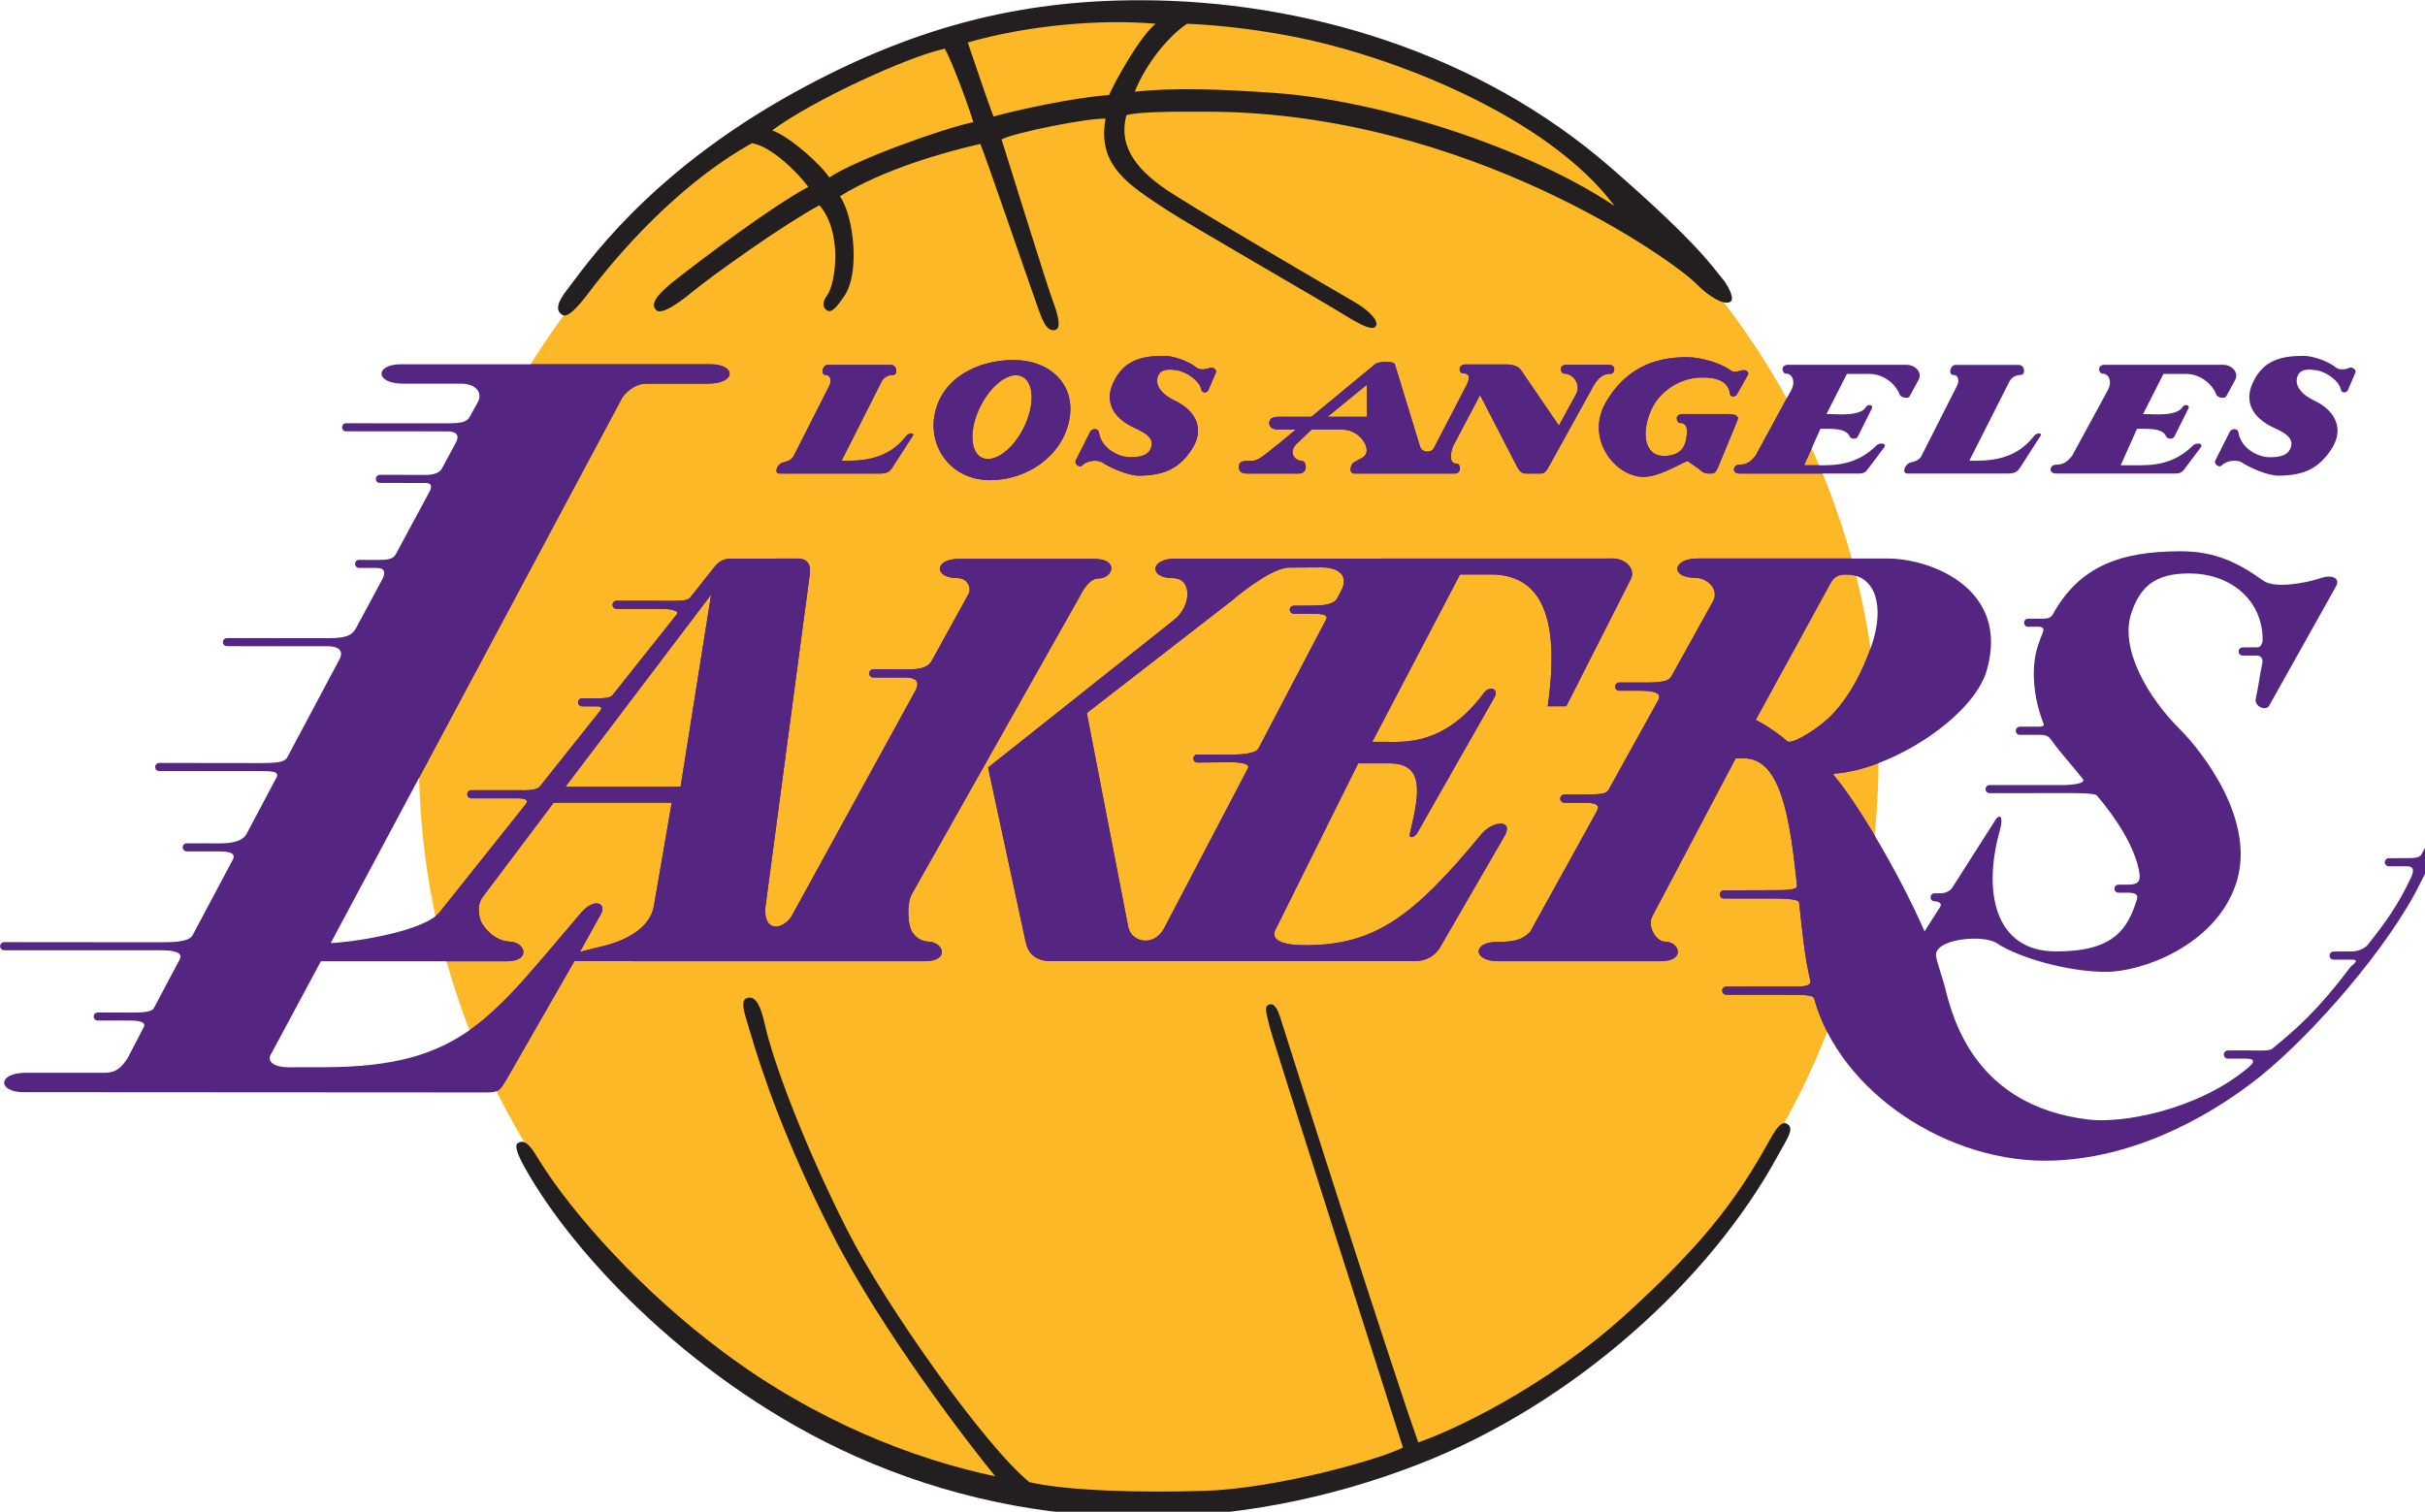 <?xml version="1.0" encoding="UTF-8" standalone="no"?>
<!-- Generator: Adobe Illustrator 13.0.0, SVG Export Plug-In . SVG Version: 6.00 Build 14948)  -->

<svg
   xmlns:dc="http://purl.org/dc/elements/1.1/"
   xmlns:cc="http://creativecommons.org/ns#"
   xmlns:rdf="http://www.w3.org/1999/02/22-rdf-syntax-ns#"
   xmlns:svg="http://www.w3.org/2000/svg"
   xmlns="http://www.w3.org/2000/svg"
   xmlns:xlink="http://www.w3.org/1999/xlink"
   xmlns:sodipodi="http://sodipodi.sourceforge.net/DTD/sodipodi-0.dtd"
   xmlns:inkscape="http://www.inkscape.org/namespaces/inkscape"
   version="1.1"
   id="Layer_1"
   x="0px"
   y="0px"
   width="40"
   height="24.94"
   viewBox="0 0 40 24.94"
   enable-background="new 0 0 300 200"
   xml:space="preserve"
   inkscape:version="0.91 r13725"
   sodipodi:docname="LosAngeles_Lakers_resized.svg"><defs
     id="defs3119" /><sodipodi:namedview
     pagecolor="#ffffff"
     bordercolor="#666666"
     borderopacity="1"
     objecttolerance="10"
     gridtolerance="10"
     guidetolerance="10"
     inkscape:pageopacity="0"
     inkscape:pageshadow="2"
     inkscape:window-width="1920"
     inkscape:window-height="1001"
     id="namedview3117"
     showgrid="false"
     inkscape:zoom="1.455"
     inkscape:cx="-157.82531"
     inkscape:cy="-2.3133825"
     inkscape:window-x="-9"
     inkscape:window-y="-9"
     inkscape:window-maximized="1"
     inkscape:current-layer="Layer_1"
     fit-margin-top="0"
     fit-margin-left="0"
     fit-margin-right="0"
     fit-margin-bottom="0" /><g
     id="g3123"
     transform="matrix(0.137,0,0,0.137,-0.554,-1.168)"><path
       id="path3055"
       d="m 142.341,189.061 c 48.536,0 87.881,-39.938 87.881,-89.208 0,-49.262 -39.345,-89.205 -87.881,-89.205 -48.525,0 -87.87,39.942 -87.87,89.205 0,49.269 39.345,89.208 87.87,89.208"
       inkscape:connector-curvature="0"
       style="fill:#fdb827" /><path
       id="path3057"
       d="m 182.4,108.981 c -8.207,9.959 -12.863,13.368 -21.201,13.368 -2.838,0 -4.316,-0.639 -3.518,-2.013 l 9.888,-19.889 3.771,0 c 4.212,0 3.629,3.549 2.483,8.351 -0.202,0.672 0.306,0.709 0.806,0.127 l 9.402,-16.523 c 0.46,-1.043 -0.728,-1.245 -1.307,-0.458 -4.709,6.393 -9.667,5.918 -11.755,5.918 l -1.706,0 10.567,-20.158 4.257,0 c 5.361,0.332 7.859,4.886 6.307,15.864 l 2.232,0 7.763,-15.306 c 0.628,-1.292 -0.694,-2.478 -2.158,-2.478 l -52.703,0.015 c -3.051,0 -3.189,2.343 -0.26,2.343 2.369,0 2.244,3.4 0.114,5.045 l -22.372,17.765 4.52,20.974 c 0.329,1.583 1.35,2.337 3.097,2.337 l 43.579,0 c 1.797,0 2.539,-0.731 3.118,-1.479 l 7.89,-13.629 c 1.093,-1.962 -1.44,-1.835 -2.814,-0.174 m -30.356,-9.577 -3.837,-0.022 c -0.265,0 -0.484,0.211 -0.484,0.481 0,0.267 0.219,0.485 0.484,0.485 l 3.889,-0.037 c 1.318,0 2.524,0.168 2.188,0.752 l -10.078,19.243 c -1.249,2.293 -3.9,1.707 -4.32,-0.127 L 134.895,94.39 152.446,80.782 c 1.74,-1.497 5.098,-3.938 6.812,-3.911 l 3.823,-0.022 c 2.326,-0.015 3.159,1.075 2.606,2.485 l -0.676,1.301 c -0.438,0.73 -1.812,0.818 -2.983,0.818 l -2.207,0.011 c -0.272,0 -0.489,0.214 -0.489,0.489 0,0.272 0.217,0.485 0.489,0.485 l 2.177,0 c 0.941,0 2.121,0.024 1.688,0.73 l -8.14,15.52 c -0.377,0.606 -2.068,0.716 -3.502,0.716"
       inkscape:connector-curvature="0"
       style="fill:#552582" /><path
       id="path3059"
       d="m 115.867,121.92 c -1.186,-0.041 -1.947,-0.848 -2.207,-1.632 -0.375,-1.12 -0.34,-3.11 0.11,-3.991 l 20.335,-36.056 c 0.329,-0.667 1.154,-2.057 2.164,-2.057 1.796,0.003 2.572,-2.36 -0.471,-2.36 l -16.286,0 c -3.043,0 -3.073,2.317 -0.157,2.317 1.189,0 1.663,1.167 1.324,1.878 l -4.496,8.155 c -0.563,0.894 -1.809,0.963 -3.122,0.963 l -3.879,-0.015 c -0.269,0 -0.485,0.222 -0.485,0.489 0,0.269 0.216,0.495 0.485,0.495 l 3.846,0 c 1.04,0 1.869,0.314 1.27,1.521 l -15.008,27.34 c -1.081,1.505 -3.234,1.841 -3.112,-1.042 l 5.337,-40.04 c 0.211,-1.251 -0.118,-2.099 -1.456,-2.099 l -8.045,0.015 c -0.963,0 -1.555,0.467 -2.018,1.09 l -2.875,3.616 c -0.379,0.375 -1.186,0.372 -2.08,0.372 l -6.76,-0.011 c -0.269,0 -0.485,0.217 -0.485,0.485 0,0.274 0.216,0.493 0.485,0.493 l 5.517,0 c 0.979,0 2.123,0.226 1.708,0.687 l -7.742,9.74 c -0.233,0.267 -0.982,0.34 -1.445,0.34 L 74.133,92.61 c -0.273,0 -0.491,0.218 -0.491,0.485 0,0.267 0.218,0.485 0.491,0.485 l 1.824,0.007 c 0.566,0 0.57,0.276 0.344,0.532 l -7.281,9.144 c -0.374,0.352 -1.1,0.426 -1.807,0.426 l -6.428,-0.007 c -0.263,0 -0.481,0.216 -0.481,0.489 0,0.265 0.218,0.485 0.481,0.485 l 5.515,0 c 0.838,0 1.484,0.149 1.043,0.713 l -10.345,12.976 c -1.944,2.476 -11.307,3.737 -13.131,3.737 L 78.85,56.626 c 0.333,-0.752 1.635,-1.901 2.974,-1.901 l 7.429,0 c 3.506,0 3.403,-2.332 0.36,-2.332 l -37.345,0 c -3.04,0 -3.163,2.332 0.336,2.332 l 6.917,0 c 1.962,0 2.593,1.186 2.091,2.157 l -0.993,1.801 c -0.325,0.584 -0.792,0.818 -2.688,0.818 l -12.22,-0.007 c -0.269,0 -0.485,0.214 -0.485,0.485 0,0.269 0.217,0.487 0.485,0.487 L 57.9,60.47 c 0.661,0 1.652,0.172 1.029,1.361 l -1.714,3.172 c -0.289,0.482 -1.036,0.711 -1.897,0.711 l -5.536,-0.011 c -0.274,0 -0.489,0.222 -0.489,0.485 0,0.276 0.214,0.491 0.489,0.491 l 5.51,0.007 c 0.788,0 0.81,0.515 0.353,1.245 l -3.936,7.315 c -0.336,0.624 -0.975,0.708 -2.225,0.708 l -2.205,-0.011 c -0.272,0 -0.491,0.217 -0.491,0.489 0,0.267 0.219,0.485 0.491,0.485 l 2.175,0.004 c 0.829,0 1.048,0.463 0.676,1.254 l -3.23,6.006 c -0.482,0.853 -1.167,1.193 -3.316,1.193 L 31.365,85.363 c -0.273,0 -0.489,0.222 -0.489,0.489 0,0.269 0.216,0.489 0.489,0.489 l 12.186,0.003 c 1.376,0.021 1.884,0.624 1.346,1.611 l -6.311,11.852 c -0.373,0.525 -1.402,0.605 -3.157,0.605 l -12.218,-0.015 c -0.271,0 -0.485,0.222 -0.485,0.493 0,0.267 0.215,0.481 0.485,0.481 l 12.189,0.004 c 1.458,0 2.349,0.062 1.904,0.83 l -3.627,6.837 c -0.67,1.042 -2.543,1.042 -3.273,1.042 l -3.877,-0.011 c -0.267,0 -0.485,0.216 -0.485,0.489 0,0.269 0.218,0.485 0.485,0.485 l 3.842,0.003 c 1.361,0 2.076,0.235 1.721,0.964 l -4.856,9.126 c -0.437,0.813 -2.335,0.852 -3.797,0.852 L 4.548,121.976 c -0.263,0 -0.489,0.221 -0.489,0.493 0,0.262 0.226,0.485 0.489,0.485 l 18.862,0.004 c 1.251,0 2.829,0.153 2.241,1.153 l -3.09,5.825 c -0.293,0.481 -1.35,0.522 -2.875,0.522 l -3.872,-0.007 c -0.272,0 -0.491,0.217 -0.491,0.485 0,0.272 0.219,0.485 0.491,0.485 l 3.846,0 c 0.933,0 2.08,0.108 1.678,0.821 l -1.938,3.719 c -0.624,0.927 -1.247,1.748 -2.746,1.748 l -9.478,0 c -3.506,0 -3.383,2.334 -0.34,2.334 l 55.661,0.033 c 1.628,0 1.679,-0.217 2.446,-1.419 l 8.256,-14.391 42.19,0.004 c 3.047,0.006 2.263,-2.291 0.478,-2.35 m -33.095,-4.286 c -0.413,2.374 -2.802,3.942 -5.808,4.742 l -3.097,0.769 2.546,-4.585 c 0.67,-1.247 -0.799,-1.982 -2.401,-0.127 -10.771,12.554 -14.211,18.558 -30.826,18.603 l -4.466,0.008 c -1.35,0 -2.833,-0.527 -1.916,-1.818 l 5.877,-10.952 22.329,0.004 c 3.047,0 2.265,-2.297 0.475,-2.356 -1.182,-0.041 -2.474,-0.717 -3.387,-2.162 -0.258,-0.399 -0.813,-1.99 0.056,-3.215 l 8.551,-11.366 14.215,0 -2.148,12.455 z m 3.216,-14.369 -13.864,0 17.54,-23.135 -3.676,23.135 z"
       inkscape:connector-curvature="0"
       style="fill:#552582" /><path
       id="path3061"
       d="m 296.978,110.419 c -0.228,-1.143 -0.639,-0.447 -1.393,0.993 -0.231,0.434 -0.963,0.448 -1.695,0.448 l -2.226,0.008 c -0.272,0 -0.492,0.217 -0.492,0.493 0,0.261 0.22,0.478 0.492,0.478 l 2.196,0 c 0.828,0 0.847,0.557 0.455,1.393 -1.538,3.271 -3.118,5.463 -5.22,8.092 -0.329,0.411 -1.173,0.77 -1.841,0.77 l -2.244,0.015 c -0.27,0 -0.485,0.217 -0.485,0.489 0,0.265 0.216,0.485 0.485,0.485 l 2.195,0 c 1.105,0 -0.015,0.676 -0.202,0.926 -3.891,5.194 -6.575,7.513 -9.432,9.839 -0.336,0.27 -1.949,0.172 -3.08,0.165 l -2.211,0.007 c -0.265,0 -0.485,0.221 -0.485,0.497 0,0.265 0.221,0.489 0.485,0.489 l 2.185,0 c 1.665,0 0.41,0.956 0.164,1.161 -6.071,5.056 -15.101,6.68 -19.237,6.165 -13.416,-1.681 -16.184,-11.867 -17.177,-15.938 -0.201,-0.851 -0.848,-2.599 -1.061,-3.674 -0.414,-2.128 5.639,-2.733 7.312,-1.613 2.531,1.695 8.446,3.436 13.099,3.45 4.302,0.016 13.11,-3.11 15.657,-10.5 2.609,-7.561 -3.939,-15.955 -6.845,-18.849 -3.689,-3.697 -7.185,-9.578 -5.709,-13.895 1.108,-3.258 2.961,-4.734 6.934,-4.734 5.134,0 8.864,3.301 8.864,7.983 0,0.422 -0.25,0.915 -0.59,0.915 l -1.814,0.007 c -0.269,0 -0.489,0.226 -0.489,0.493 0,0.269 0.221,0.489 0.489,0.489 l 1.702,-0.004 c 0.482,0 0.784,0.364 0.657,0.952 -0.328,1.564 -0.44,2.666 -0.78,4.238 -0.205,0.909 1.132,1.54 1.595,0.877 l 8.069,-14.406 c 0.586,-1.087 -0.714,-1.378 -1.669,-1.04 -2.211,0.76 -5.803,1.296 -7.076,0.377 -3.018,-2.164 -5.77,-3.551 -9.974,-3.551 -7.177,0 -12.199,1.762 -15.421,7.666 -0.251,0.463 -0.956,0.456 -1.558,0.456 l -1.378,0 c -0.269,0 -0.485,0.209 -0.485,0.485 0,0.267 0.217,0.485 0.485,0.485 l 1.173,-0.011 c 0.5,0 0.836,0.142 0.586,0.726 -0.22,0.532 -0.422,1.087 -0.608,1.667 -0.814,2.558 -0.549,6.144 0.731,9.337 0.082,0.214 -0.193,0.313 -0.687,0.313 l -2.192,0 c -0.272,0 -0.489,0.222 -0.489,0.493 0,0.269 0.217,0.485 0.489,0.485 l 2.192,0 c 0.993,0.004 1.232,0.108 1.643,0.686 1.136,1.594 2.293,2.776 3.749,4.632 0.463,0.578 -1.497,0.742 -2.539,0.735 l -8.692,-0.004 c -0.276,0 -0.485,0.224 -0.485,0.489 0,0.269 0.209,0.489 0.485,0.489 l 8.801,-0.012 c 1.415,0 3.842,-0.019 4.115,0.291 2.124,2.461 4.7,6.244 5.142,9.429 0.123,0.922 -0.221,1.307 -1.353,1.307 l -1.18,0 c -0.269,0 -0.485,0.213 -0.485,0.485 0,0.27 0.217,0.485 0.485,0.485 l 1.042,0 c 0.899,0 1.386,0.149 1.176,0.822 -1.143,3.644 -2.853,6.284 -9.82,6.247 -7.304,-0.042 -8.789,-7.203 -6.653,-14.675 0.418,-1.482 -0.019,-2.125 -0.688,-0.952 l -5.086,7.986 c -0.123,0.19 -0.612,0.646 -1.389,0.646 l -0.717,-0.004 c -0.276,0 -0.485,0.221 -0.485,0.489 0,0.268 0.22,0.485 0.485,0.485 0.643,0 0.896,0.344 0.643,0.702 l -1.856,2.905 c -3.08,-7.027 -8.226,-15.683 -10.97,-18.833 l 0.048,-0.152 c 6.777,-0.413 16.766,-6.757 18.409,-12.431 2.838,-9.841 -6.722,-13.478 -11.935,-13.478 l -22.9,0.004 c -3.043,0 -3.267,2.31 -0.347,2.31 1.579,0 2.957,1.379 2.263,2.776 l -5.071,9.141 c -0.418,0.75 -1.997,0.704 -4.04,0.704 l -2.222,0 c -0.265,0 -0.485,0.218 -0.485,0.495 0,0.267 0.221,0.486 0.485,0.486 l 2.185,0 c 1.46,0 3.069,0.084 2.524,1.131 l -5.997,10.825 c -0.287,0.504 -1.067,0.545 -3.106,0.545 l -2.211,0.004 c -0.272,0 -0.492,0.231 -0.492,0.5 0,0.258 0.22,0.485 0.492,0.485 l 2.158,0 c 1.613,0 2.211,0.213 1.748,1.042 l -8.01,14.492 c -0.956,1.037 -2.095,1.235 -4.051,1.235 -2.921,0 -2.891,2.315 0.156,2.315 l 19.611,0 c 3.047,0 2.273,-2.356 0.47,-2.356 -1.049,0 -2.169,-1.941 -1.463,-3.103 l 10.011,-18.965 1.019,0 c 4.451,0 5.53,7.307 6.363,15.28 0.063,0.575 -1.023,0.598 -3.245,0.598 l -5.563,0.019 c -0.272,0 -0.489,0.216 -0.489,0.485 0,0.265 0.217,0.489 0.489,0.489 l 5.5,0 c 1.468,0 3.51,0.015 3.563,0.478 0.381,3.503 0.668,6.583 1.344,9.391 0.206,0.874 -1.355,0.736 -3.024,0.736 l -7.091,0.007 c -0.272,0 -0.489,0.225 -0.489,0.485 0,0.276 0.217,0.493 0.489,0.493 l 7.084,0.008 c 2.225,0 3.375,0 3.502,0.455 3.047,11.188 16.131,19.996 28.849,19.51 10.918,-0.414 20.142,-6.354 24.854,-10.138 6.288,-5.04 15.507,-15.593 19.268,-23.263 0.678,-1.405 1.79,-3.209 1.533,-4.46 M 223.602,95.528 c -1.531,1.249 -3.939,2.7 -4.406,2.24 -0.653,-0.646 -2.681,-2.046 -3.768,-2.546 l 9.092,-16.614 c 0.374,-0.584 0.807,-0.902 1.808,-0.902 3.536,0 4.693,3.835 3.032,8.614 -1.166,3.349 -3.055,6.979 -5.758,9.208"
       inkscape:connector-curvature="0"
       style="fill:#552582" /><path
       id="path3063"
       d="m 113.16,61.022 c -1.845,2.379 -4.283,2.987 -7.018,2.987 l -0.771,0 4.824,-9.552 c 0.23,-0.44 0.739,-0.784 1.371,-0.784 0.603,0 0.526,-1.205 -0.262,-1.205 l -7.608,0 c -0.646,0 -0.872,1.205 -0.269,1.205 0.648,0 0.765,0.719 0.456,1.327 l -4.32,8.512 c -0.295,0.459 -0.773,0.581 -1.299,0.723 -0.643,0.164 -1.083,1.311 -0.357,1.311 l 12.141,0 c 0.939,0 1.158,-0.344 1.406,-0.68 l 2.444,-3.783 c 0.35,-0.453 -0.387,-0.518 -0.738,-0.061"
       inkscape:connector-curvature="0"
       style="fill:#552582" /><path
       id="path3065"
       d="m 149.732,52.806 c -0.371,0.207 -1.239,0.31 -1.619,-0.008 -0.967,-0.803 -2.871,-1.422 -3.868,-1.422 -2.86,0 -4.933,0.565 -6.18,3.265 -1.059,2.306 0.028,4.234 2.55,5.399 1.094,0.508 2.543,1.17 1.988,2.481 -0.405,0.967 -1.525,1.064 -2.535,1.06 -1.354,-0.017 -3.395,-1.036 -3.708,-2.948 -0.108,-0.624 -0.834,-0.478 -1.043,-0.146 l -1.729,3.444 c -0.271,0.456 0.444,0.963 0.726,0.665 0.581,-0.625 1.85,-0.778 2.474,-0.358 0.865,0.573 3.083,1.58 4.393,1.566 2.903,-0.022 4.819,-0.764 6.41,-3.256 1.449,-2.269 0.558,-4.52 -2.091,-5.771 -1.4,-0.653 -2.597,-1.82 -1.973,-3.104 0.413,-0.833 1.652,-0.654 2.27,-0.551 1.186,0.203 2.7,1.316 2.875,2.294 0.076,0.416 0.604,0.5 0.842,0.127 l 0.909,-2.126 c 0.209,-0.411 -0.461,-0.732 -0.691,-0.611"
       inkscape:connector-curvature="0"
       style="fill:#552582" /><path
       id="path3067"
       d="m 233.975,56.228 1.061,-1.945 c 0.463,-0.857 -0.292,-1.832 -1.505,-1.832 l -14.175,0 c -1.019,0 -0.728,1.063 -0.31,1.063 0.911,0 1.18,1.113 0.627,2.054 l -4.26,7.837 c -0.635,0.754 -1.042,1.076 -1.953,1.076 -0.731,0 -0.993,1.066 0.03,1.066 l 14.368,0 c 0.582,0 0.844,-0.206 1.049,-0.5 l 1.953,-2.593 c 0.474,-0.622 -0.553,-0.622 -0.866,-0.313 -2.476,2.479 -5.131,2.414 -7.058,2.414 l -1.673,0 1.961,-4.397 0.426,0 c 1.258,0 2.714,-0.017 3.103,0.948 0.101,0.228 0.717,0.413 0.971,0 l 1.677,-3.358 c 0.272,-0.497 -0.481,-0.584 -0.69,-0.226 -0.657,1.182 -3.574,0.865 -4.332,0.865 l -0.426,0 2.453,-4.832 2.729,0 c 1.695,0 3.155,1.197 3.638,2.507 0.115,0.312 1.022,0.564 1.202,0.166"
       inkscape:connector-curvature="0"
       style="fill:#552582" /><path
       id="path3069"
       d="m 197.706,52.451 -5.044,0 c -1.023,0 -0.718,1.063 -0.307,1.063 1.083,0 2.062,1.266 1.472,2.437 l -2.092,3.823 -4.607,-6.745 c -0.307,-0.413 -1.03,-0.616 -1.658,-0.616 l -4.962,0 c -1.02,0 -0.784,1.061 -0.37,1.061 1.053,0 0.784,0.788 0.523,1.35 l -3.958,7.615 c -0.254,0.609 -1.326,0.693 -1.666,-0.08 l -3.055,-9.975 c -0.127,-0.394 -1.919,-0.372 -2.374,0 l -7.67,6.327 -3.98,0 c -0.784,0 -1.098,0.331 -1.098,0.747 0,0.42 0.299,0.803 1.128,0.803 l 2.076,-0.007 -2.076,1.716 c -1.15,0.853 -2.33,2.042 -3.126,2.042 l -0.474,0 c -0.755,0 -1.181,0.123 -1.181,0.726 0,0.605 0.321,0.811 1.031,0.811 l 6.187,0 c 1.169,0 0.938,-1.521 0.355,-1.521 -0.643,0 -1.703,-0.814 -0.717,-1.96 l 1.889,-1.806 3.723,0 c 2.207,0 3.753,2.558 2.435,3.354 l -1.016,0.562 c -0.481,0.249 -0.69,1.373 0,1.373 l 12.087,0 c 0.904,0 0.718,-1.182 0.299,-1.182 -1.232,0 -0.649,-1.785 -0.41,-2.259 l 3.174,-6.019 4.466,8.649 c 0.287,0.543 0.553,0.811 1.075,0.811 l 1.71,0 c 0.538,0 0.725,-0.314 0.971,-0.73 l 5.078,-9.18 c 0.822,-1.641 1.449,-2.111 2.479,-2.111 0.418,-0.005 0.71,-1.079 -0.317,-1.079 m -33.818,6.258 4.728,-3.857 0.022,3.857 -4.75,0 z"
       inkscape:connector-curvature="0"
       style="fill:#552582" /><path
       id="path3071"
       d="m 126.083,51.878 c -4.253,0 -8.631,2.095 -9.51,6.557 -0.76,3.885 1.928,7.91 6.68,7.91 4.517,0 8.691,-2.959 9.529,-7.242 0.84,-4.305 -2.364,-7.225 -6.699,-7.225 m 1.208,8.181 c -1.354,2.685 -3.609,4.291 -5.05,3.568 -1.434,-0.723 -1.503,-3.487 -0.153,-6.178 1.342,-2.688 3.601,-4.291 5.042,-3.568 1.434,0.723 1.503,3.488 0.161,6.178"
       inkscape:connector-curvature="0"
       style="fill:#552582" /><path
       id="path3073"
       d="m 212.082,58.388 -5.459,0 c -1.02,0 -0.721,1.068 -0.31,1.068 0.433,0 0.836,0.226 0.836,0.917 0,2.207 -0.934,3.056 -2.838,3.056 -2.076,0 -2.83,-2.524 -1.426,-5.618 0.892,-1.978 3.26,-3.828 6.063,-3.828 1.726,0 3.174,0.372 3.387,1.985 0.053,0.397 0.653,0.397 0.852,0.022 l 1.303,-2.325 c 0.146,-0.248 -0.082,-0.543 -0.478,-0.569 -0.332,-0.022 -1.083,0.409 -1.568,0.047 -1.098,-0.813 -3.473,-1.604 -5.272,-1.604 -2.938,0 -7.035,0.663 -9.798,5.469 -2.498,4.344 1.143,8.935 4.525,8.939 1.875,0.007 4.056,-1.383 5.303,-1.912 l 1.396,0.952 c 0.201,0.244 0.642,0.558 1.057,0.558 l 0.519,0 c 0.485,0 0.672,-0.653 0.859,-1.07 l 2.14,-5.192 c 0.276,-0.519 0.123,-0.895 -1.091,-0.895"
       inkscape:connector-curvature="0"
       style="fill:#552582" /><path
       id="path3075"
       d="m 286.93,52.806 c -0.366,0.207 -1.239,0.31 -1.613,-0.008 -0.967,-0.803 -2.871,-1.422 -3.868,-1.422 -2.86,0 -4.937,0.565 -6.18,3.265 -1.068,2.306 0.026,4.234 2.55,5.399 1.099,0.508 2.551,1.17 1.994,2.481 -0.41,0.967 -1.538,1.064 -2.547,1.06 -1.348,-0.017 -3.39,-1.036 -3.707,-2.948 -0.102,-0.624 -0.829,-0.478 -1.034,-0.146 l -1.733,3.444 c -0.272,0.456 0.441,0.963 0.725,0.665 0.586,-0.625 1.855,-0.778 2.483,-0.358 0.858,0.573 3.065,1.58 4.395,1.566 2.891,-0.022 4.81,-0.764 6.393,-3.256 1.456,-2.269 0.561,-4.52 -2.083,-5.771 -1.404,-0.653 -2.6,-1.82 -1.972,-3.104 0.403,-0.833 1.657,-0.654 2.277,-0.551 1.173,0.203 2.696,1.316 2.868,2.294 0.074,0.416 0.601,0.5 0.836,0.127 l 0.911,-2.126 c 0.201,-0.411 -0.464,-0.732 -0.695,-0.611"
       inkscape:connector-curvature="0"
       style="fill:#552582" /><path
       id="path3077"
       d="m 248.94,61.022 c -1.834,2.379 -4.279,2.987 -7.021,2.987 l -0.769,0 4.831,-9.552 c 0.232,-0.44 0.732,-0.784 1.367,-0.784 0.604,0 0.53,-1.205 -0.266,-1.205 l -7.605,0 c -0.646,0 -0.874,1.205 -0.27,1.205 0.65,0 0.77,0.719 0.456,1.327 l -4.32,8.512 c -0.295,0.459 -0.766,0.581 -1.3,0.723 -0.642,0.164 -1.079,1.311 -0.351,1.311 l 12.14,0 c 0.937,0 1.164,-0.344 1.411,-0.68 l 2.435,-3.783 c 0.36,-0.453 -0.383,-0.518 -0.738,-0.061"
       inkscape:connector-curvature="0"
       style="fill:#552582" /><path
       id="path3079"
       d="m 267.252,53.553 c 1.691,0 3.158,1.197 3.637,2.507 0.108,0.314 1.016,0.566 1.206,0.168 l 1.057,-1.945 c 0.455,-0.857 -0.299,-1.832 -1.509,-1.832 l -14.174,0 c -1.023,0 -0.725,1.063 -0.307,1.063 0.915,0 1.188,1.113 0.631,2.054 l -4.26,7.837 c -0.635,0.754 -1.05,1.076 -1.957,1.076 -0.731,0 -0.989,1.066 0.037,1.066 l 14.361,0 c 0.582,0 0.844,-0.206 1.049,-0.5 l 1.953,-2.593 c 0.479,-0.622 -0.553,-0.622 -0.866,-0.313 -2.479,2.479 -5.138,2.414 -7.058,2.414 l -1.676,0 1.968,-4.397 0.418,0 c 1.262,0 2.719,-0.017 3.1,0.948 0.104,0.228 0.724,0.413 0.978,0 l 1.673,-3.358 c 0.276,-0.497 -0.481,-0.584 -0.683,-0.226 -0.669,1.182 -3.574,0.865 -4.343,0.865 l -0.415,0 2.453,-4.832 2.727,0 z"
       inkscape:connector-curvature="0"
       style="fill:#552582" /><g
       id="g3081"><defs
         id="defs3083"><path
           d="m 142.341,189.061 c 48.536,0 87.881,-39.938 87.881,-89.208 0,-49.262 -39.345,-89.205 -87.881,-89.205 -48.525,0 -87.87,39.942 -87.87,89.205 0,49.269 39.345,89.208 87.87,89.208"
           id="SVGID_1_"
           inkscape:connector-curvature="0" /></defs><clipPath
         id="SVGID_2_"><use
           id="use3087"
           overflow="visible"
           xlink:href="#SVGID_1_"
           style="overflow:visible"
           x="0"
           y="0"
           width="300"
           height="200" /></clipPath><path
         id="path3089"
         d="m 182.4,108.981 c -8.207,9.959 -12.863,13.368 -21.201,13.368 -2.838,0 -4.316,-0.639 -3.518,-2.013 l 9.888,-19.889 3.771,0 c 4.212,0 3.629,3.549 2.483,8.351 -0.202,0.672 0.306,0.709 0.806,0.127 l 9.402,-16.523 c 0.46,-1.043 -0.728,-1.245 -1.307,-0.458 -4.709,6.393 -9.667,5.918 -11.755,5.918 l -1.706,0 10.567,-20.158 4.257,0 c 5.361,0.332 7.859,4.886 6.307,15.864 l 2.232,0 7.763,-15.306 c 0.628,-1.292 -0.694,-2.478 -2.158,-2.478 l -52.703,0.015 c -3.051,0 -3.189,2.343 -0.26,2.343 2.369,0 2.244,3.4 0.114,5.045 l -22.372,17.765 4.52,20.974 c 0.329,1.583 1.35,2.337 3.097,2.337 l 43.579,0 c 1.797,0 2.539,-0.731 3.118,-1.479 l 7.89,-13.629 c 1.093,-1.962 -1.44,-1.835 -2.814,-0.174 m -30.356,-9.577 -3.837,-0.022 c -0.265,0 -0.484,0.211 -0.484,0.481 0,0.267 0.219,0.485 0.484,0.485 l 3.889,-0.037 c 1.318,0 2.524,0.168 2.188,0.752 l -10.078,19.243 c -1.249,2.293 -3.9,1.707 -4.32,-0.127 L 134.895,94.39 152.446,80.782 c 1.74,-1.497 5.098,-3.938 6.812,-3.911 l 3.823,-0.022 c 2.326,-0.015 3.159,1.075 2.606,2.485 l -0.676,1.301 c -0.438,0.73 -1.812,0.818 -2.983,0.818 l -2.207,0.011 c -0.272,0 -0.489,0.214 -0.489,0.489 0,0.272 0.217,0.485 0.489,0.485 l 2.177,0 c 0.941,0 2.121,0.024 1.688,0.73 l -8.14,15.52 c -0.377,0.606 -2.068,0.716 -3.502,0.716"
         clip-path="url(#SVGID_2_)"
         inkscape:connector-curvature="0"
         style="fill:#552582" /><path
         id="path3091"
         d="m 115.867,121.92 c -1.186,-0.041 -1.947,-0.848 -2.207,-1.632 -0.375,-1.12 -0.34,-3.11 0.11,-3.991 l 20.335,-36.056 c 0.329,-0.667 1.154,-2.057 2.164,-2.057 1.796,0.003 2.572,-2.36 -0.471,-2.36 l -16.286,0 c -3.043,0 -3.073,2.317 -0.157,2.317 1.189,0 1.663,1.167 1.324,1.878 l -4.496,8.155 c -0.563,0.894 -1.809,0.963 -3.122,0.963 l -3.879,-0.015 c -0.269,0 -0.485,0.222 -0.485,0.489 0,0.269 0.216,0.495 0.485,0.495 l 3.846,0 c 1.04,0 1.869,0.314 1.27,1.521 l -15.008,27.34 c -1.081,1.505 -3.234,1.841 -3.112,-1.042 l 5.337,-40.04 c 0.211,-1.251 -0.118,-2.099 -1.456,-2.099 l -8.045,0.015 c -0.963,0 -1.555,0.467 -2.018,1.09 l -2.875,3.616 c -0.379,0.375 -1.186,0.372 -2.08,0.372 l -6.76,-0.011 c -0.269,0 -0.485,0.217 -0.485,0.485 0,0.274 0.216,0.493 0.485,0.493 l 5.517,0 c 0.979,0 2.123,0.226 1.708,0.687 l -7.742,9.74 c -0.233,0.267 -0.982,0.34 -1.445,0.34 L 74.133,92.61 c -0.273,0 -0.491,0.218 -0.491,0.485 0,0.267 0.218,0.485 0.491,0.485 l 1.824,0.007 c 0.566,0 0.57,0.276 0.344,0.532 l -7.281,9.144 c -0.374,0.352 -1.1,0.426 -1.807,0.426 l -6.428,-0.007 c -0.263,0 -0.481,0.216 -0.481,0.489 0,0.265 0.218,0.485 0.481,0.485 l 5.515,0 c 0.838,0 1.484,0.149 1.043,0.713 l -10.345,12.976 c -1.944,2.476 -11.307,3.737 -13.131,3.737 L 78.85,56.626 c 0.333,-0.752 1.635,-1.901 2.974,-1.901 l 7.429,0 c 3.506,0 3.403,-2.332 0.36,-2.332 l -37.345,0 c -3.04,0 -3.163,2.332 0.336,2.332 l 6.917,0 c 1.962,0 2.593,1.186 2.091,2.157 l -0.993,1.801 c -0.325,0.584 -0.792,0.818 -2.688,0.818 l -12.22,-0.007 c -0.269,0 -0.485,0.214 -0.485,0.485 0,0.269 0.217,0.487 0.485,0.487 L 57.9,60.47 c 0.661,0 1.652,0.172 1.029,1.361 l -1.714,3.172 c -0.289,0.482 -1.036,0.711 -1.897,0.711 l -5.536,-0.011 c -0.274,0 -0.489,0.222 -0.489,0.485 0,0.276 0.214,0.491 0.489,0.491 l 5.51,0.007 c 0.788,0 0.81,0.515 0.353,1.245 l -3.936,7.315 c -0.336,0.624 -0.975,0.708 -2.225,0.708 l -2.205,-0.011 c -0.272,0 -0.491,0.217 -0.491,0.489 0,0.267 0.219,0.485 0.491,0.485 l 2.175,0.004 c 0.829,0 1.048,0.463 0.676,1.254 l -3.23,6.006 c -0.482,0.853 -1.167,1.193 -3.316,1.193 L 31.365,85.363 c -0.273,0 -0.489,0.222 -0.489,0.489 0,0.269 0.216,0.489 0.489,0.489 l 12.186,0.003 c 1.376,0.021 1.884,0.624 1.346,1.611 l -6.311,11.852 c -0.373,0.525 -1.402,0.605 -3.157,0.605 l -12.218,-0.015 c -0.271,0 -0.485,0.222 -0.485,0.493 0,0.267 0.215,0.481 0.485,0.481 l 12.189,0.004 c 1.458,0 2.349,0.062 1.904,0.83 l -3.627,6.837 c -0.67,1.042 -2.543,1.042 -3.273,1.042 l -3.877,-0.011 c -0.267,0 -0.485,0.216 -0.485,0.489 0,0.269 0.218,0.485 0.485,0.485 l 3.842,0.003 c 1.361,0 2.076,0.235 1.721,0.964 l -4.856,9.126 c -0.437,0.813 -2.335,0.852 -3.797,0.852 L 4.548,121.976 c -0.263,0 -0.489,0.221 -0.489,0.493 0,0.262 0.226,0.485 0.489,0.485 l 18.862,0.004 c 1.251,0 2.829,0.153 2.241,1.153 l -3.09,5.825 c -0.293,0.481 -1.35,0.522 -2.875,0.522 l -3.872,-0.007 c -0.272,0 -0.491,0.217 -0.491,0.485 0,0.272 0.219,0.485 0.491,0.485 l 3.846,0 c 0.933,0 2.08,0.108 1.678,0.821 l -1.938,3.719 c -0.624,0.927 -1.247,1.748 -2.746,1.748 l -9.478,0 c -3.506,0 -3.383,2.334 -0.34,2.334 l 55.661,0.033 c 1.628,0 1.679,-0.217 2.446,-1.419 l 8.256,-14.391 42.19,0.004 c 3.047,0.006 2.263,-2.291 0.478,-2.35 m -33.095,-4.286 c -0.413,2.374 -2.802,3.942 -5.808,4.742 l -3.097,0.769 2.546,-4.585 c 0.67,-1.247 -0.799,-1.982 -2.401,-0.127 -10.771,12.554 -14.211,18.558 -30.826,18.603 l -4.466,0.008 c -1.35,0 -2.833,-0.527 -1.916,-1.818 l 5.877,-10.952 22.329,0.004 c 3.047,0 2.265,-2.297 0.475,-2.356 -1.182,-0.041 -2.474,-0.717 -3.387,-2.162 -0.258,-0.399 -0.813,-1.99 0.056,-3.215 l 8.551,-11.366 14.215,0 -2.148,12.455 z m 3.216,-14.369 -13.864,0 17.54,-23.135 -3.676,23.135 z"
         clip-path="url(#SVGID_2_)"
         inkscape:connector-curvature="0"
         style="fill:#552582" /><path
         id="path3093"
         d="m 296.978,110.419 c -0.228,-1.143 -0.639,-0.447 -1.393,0.993 -0.231,0.434 -0.963,0.448 -1.695,0.448 l -2.226,0.008 c -0.272,0 -0.492,0.217 -0.492,0.493 0,0.261 0.22,0.478 0.492,0.478 l 2.196,0 c 0.828,0 0.847,0.557 0.455,1.393 -1.538,3.271 -3.118,5.463 -5.22,8.092 -0.329,0.411 -1.173,0.77 -1.841,0.77 l -2.244,0.015 c -0.27,0 -0.485,0.217 -0.485,0.489 0,0.265 0.216,0.485 0.485,0.485 l 2.195,0 c 1.105,0 -0.015,0.676 -0.202,0.926 -3.891,5.194 -6.575,7.513 -9.432,9.839 -0.336,0.27 -1.949,0.172 -3.08,0.165 l -2.211,0.007 c -0.265,0 -0.485,0.221 -0.485,0.497 0,0.265 0.221,0.489 0.485,0.489 l 2.185,0 c 1.665,0 0.41,0.956 0.164,1.161 -6.071,5.056 -15.101,6.68 -19.237,6.165 -13.416,-1.681 -16.184,-11.867 -17.177,-15.938 -0.201,-0.851 -0.848,-2.599 -1.061,-3.674 -0.414,-2.128 5.639,-2.733 7.312,-1.613 2.531,1.695 8.446,3.436 13.099,3.45 4.302,0.016 13.11,-3.11 15.657,-10.5 2.609,-7.561 -3.939,-15.955 -6.845,-18.849 -3.689,-3.697 -7.185,-9.578 -5.709,-13.895 1.108,-3.258 2.961,-4.734 6.934,-4.734 5.134,0 8.864,3.301 8.864,7.983 0,0.422 -0.25,0.915 -0.59,0.915 l -1.814,0.007 c -0.269,0 -0.489,0.226 -0.489,0.493 0,0.269 0.221,0.489 0.489,0.489 l 1.702,-0.004 c 0.482,0 0.784,0.364 0.657,0.952 -0.328,1.564 -0.44,2.666 -0.78,4.238 -0.205,0.909 1.132,1.54 1.595,0.877 l 8.069,-14.406 c 0.586,-1.087 -0.714,-1.378 -1.669,-1.04 -2.211,0.76 -5.803,1.296 -7.076,0.377 -3.018,-2.164 -5.77,-3.551 -9.974,-3.551 -7.177,0 -12.199,1.762 -15.421,7.666 -0.251,0.463 -0.956,0.456 -1.558,0.456 l -1.378,0 c -0.269,0 -0.485,0.209 -0.485,0.485 0,0.267 0.217,0.485 0.485,0.485 l 1.173,-0.011 c 0.5,0 0.836,0.142 0.586,0.726 -0.22,0.532 -0.422,1.087 -0.608,1.667 -0.814,2.558 -0.549,6.144 0.731,9.337 0.082,0.214 -0.193,0.313 -0.687,0.313 l -2.192,0 c -0.272,0 -0.489,0.222 -0.489,0.493 0,0.269 0.217,0.485 0.489,0.485 l 2.192,0 c 0.993,0.004 1.232,0.108 1.643,0.686 1.136,1.594 2.293,2.776 3.749,4.632 0.463,0.578 -1.497,0.742 -2.539,0.735 l -8.692,-0.004 c -0.276,0 -0.485,0.224 -0.485,0.489 0,0.269 0.209,0.489 0.485,0.489 l 8.801,-0.012 c 1.415,0 3.842,-0.019 4.115,0.291 2.124,2.461 4.7,6.244 5.142,9.429 0.123,0.922 -0.221,1.307 -1.353,1.307 l -1.18,0 c -0.269,0 -0.485,0.213 -0.485,0.485 0,0.27 0.217,0.485 0.485,0.485 l 1.042,0 c 0.899,0 1.386,0.149 1.176,0.822 -1.143,3.644 -2.853,6.284 -9.82,6.247 -7.304,-0.042 -8.789,-7.203 -6.653,-14.675 0.418,-1.482 -0.019,-2.125 -0.688,-0.952 l -5.086,7.986 c -0.123,0.19 -0.612,0.646 -1.389,0.646 l -0.717,-0.004 c -0.276,0 -0.485,0.221 -0.485,0.489 0,0.268 0.22,0.485 0.485,0.485 0.643,0 0.896,0.344 0.643,0.702 l -1.856,2.905 c -3.08,-7.027 -8.226,-15.683 -10.97,-18.833 l 0.048,-0.152 c 6.777,-0.413 16.766,-6.757 18.409,-12.431 2.838,-9.841 -6.722,-13.478 -11.935,-13.478 l -22.9,0.004 c -3.043,0 -3.267,2.31 -0.347,2.31 1.579,0 2.957,1.379 2.263,2.776 l -5.071,9.141 c -0.418,0.75 -1.997,0.704 -4.04,0.704 l -2.222,0 c -0.265,0 -0.485,0.218 -0.485,0.495 0,0.267 0.221,0.486 0.485,0.486 l 2.185,0 c 1.46,0 3.069,0.084 2.524,1.131 l -5.997,10.825 c -0.287,0.504 -1.067,0.545 -3.106,0.545 l -2.211,0.004 c -0.272,0 -0.492,0.231 -0.492,0.5 0,0.258 0.22,0.485 0.492,0.485 l 2.158,0 c 1.613,0 2.211,0.213 1.748,1.042 l -8.01,14.492 c -0.956,1.037 -2.095,1.235 -4.051,1.235 -2.921,0 -2.891,2.315 0.156,2.315 l 19.611,0 c 3.047,0 2.273,-2.356 0.47,-2.356 -1.049,0 -2.169,-1.941 -1.463,-3.103 l 10.011,-18.965 1.019,0 c 4.451,0 5.53,7.307 6.363,15.28 0.063,0.575 -1.023,0.598 -3.245,0.598 l -5.563,0.019 c -0.272,0 -0.489,0.216 -0.489,0.485 0,0.265 0.217,0.489 0.489,0.489 l 5.5,0 c 1.468,0 3.51,0.015 3.563,0.478 0.381,3.503 0.668,6.583 1.344,9.391 0.206,0.874 -1.355,0.736 -3.024,0.736 l -7.091,0.007 c -0.272,0 -0.489,0.225 -0.489,0.485 0,0.276 0.217,0.493 0.489,0.493 l 7.084,0.008 c 2.225,0 3.375,0 3.502,0.455 3.047,11.188 16.131,19.996 28.849,19.51 10.918,-0.414 20.142,-6.354 24.854,-10.138 6.288,-5.04 15.507,-15.593 19.268,-23.263 0.678,-1.405 1.79,-3.209 1.533,-4.46 M 223.602,95.528 c -1.531,1.249 -3.939,2.7 -4.406,2.24 -0.653,-0.646 -2.681,-2.046 -3.768,-2.546 l 9.092,-16.614 c 0.374,-0.584 0.807,-0.902 1.808,-0.902 3.536,0 4.693,3.835 3.032,8.614 -1.166,3.349 -3.055,6.979 -5.758,9.208"
         clip-path="url(#SVGID_2_)"
         inkscape:connector-curvature="0"
         style="fill:#552582" /><path
         id="path3095"
         d="m 113.16,61.022 c -1.845,2.379 -4.283,2.987 -7.018,2.987 l -0.771,0 4.824,-9.552 c 0.23,-0.44 0.739,-0.784 1.371,-0.784 0.603,0 0.526,-1.205 -0.262,-1.205 l -7.608,0 c -0.646,0 -0.872,1.205 -0.269,1.205 0.648,0 0.765,0.719 0.456,1.327 l -4.32,8.512 c -0.295,0.459 -0.773,0.581 -1.299,0.723 -0.643,0.164 -1.083,1.311 -0.357,1.311 l 12.141,0 c 0.939,0 1.158,-0.344 1.406,-0.68 l 2.444,-3.783 c 0.35,-0.453 -0.387,-0.518 -0.738,-0.061"
         clip-path="url(#SVGID_2_)"
         inkscape:connector-curvature="0"
         style="fill:#552582" /><path
         id="path3097"
         d="m 149.732,52.806 c -0.371,0.207 -1.239,0.31 -1.619,-0.008 -0.967,-0.803 -2.871,-1.422 -3.868,-1.422 -2.86,0 -4.933,0.565 -6.18,3.265 -1.059,2.306 0.028,4.234 2.55,5.399 1.094,0.508 2.543,1.17 1.988,2.481 -0.405,0.967 -1.525,1.064 -2.535,1.06 -1.354,-0.017 -3.395,-1.036 -3.708,-2.948 -0.108,-0.624 -0.834,-0.478 -1.043,-0.146 l -1.729,3.444 c -0.271,0.456 0.444,0.963 0.726,0.665 0.581,-0.625 1.85,-0.778 2.474,-0.358 0.865,0.573 3.083,1.58 4.393,1.566 2.903,-0.022 4.819,-0.764 6.41,-3.256 1.449,-2.269 0.558,-4.52 -2.091,-5.771 -1.4,-0.653 -2.597,-1.82 -1.973,-3.104 0.413,-0.833 1.652,-0.654 2.27,-0.551 1.186,0.203 2.7,1.316 2.875,2.294 0.076,0.416 0.604,0.5 0.842,0.127 l 0.909,-2.126 c 0.209,-0.411 -0.461,-0.732 -0.691,-0.611"
         clip-path="url(#SVGID_2_)"
         inkscape:connector-curvature="0"
         style="fill:#552582" /><path
         id="path3099"
         d="m 233.975,56.228 1.061,-1.945 c 0.463,-0.857 -0.292,-1.832 -1.505,-1.832 l -14.175,0 c -1.019,0 -0.728,1.063 -0.31,1.063 0.911,0 1.18,1.113 0.627,2.054 l -4.26,7.837 c -0.635,0.754 -1.042,1.076 -1.953,1.076 -0.731,0 -0.993,1.066 0.03,1.066 l 14.368,0 c 0.582,0 0.844,-0.206 1.049,-0.5 l 1.953,-2.593 c 0.474,-0.622 -0.553,-0.622 -0.866,-0.313 -2.476,2.479 -5.131,2.414 -7.058,2.414 l -1.673,0 1.961,-4.397 0.426,0 c 1.258,0 2.714,-0.017 3.103,0.948 0.101,0.228 0.717,0.413 0.971,0 l 1.677,-3.358 c 0.272,-0.497 -0.481,-0.584 -0.69,-0.226 -0.657,1.182 -3.574,0.865 -4.332,0.865 l -0.426,0 2.453,-4.832 2.729,0 c 1.695,0 3.155,1.197 3.638,2.507 0.115,0.312 1.022,0.564 1.202,0.166"
         clip-path="url(#SVGID_2_)"
         inkscape:connector-curvature="0"
         style="fill:#552582" /><path
         id="path3101"
         d="m 197.706,52.451 -5.044,0 c -1.023,0 -0.718,1.063 -0.307,1.063 1.083,0 2.062,1.266 1.472,2.437 l -2.092,3.823 -4.607,-6.745 c -0.307,-0.413 -1.03,-0.616 -1.658,-0.616 l -4.962,0 c -1.02,0 -0.784,1.061 -0.37,1.061 1.053,0 0.784,0.788 0.523,1.35 l -3.958,7.615 c -0.254,0.609 -1.326,0.693 -1.666,-0.08 l -3.055,-9.975 c -0.127,-0.394 -1.919,-0.372 -2.374,0 l -7.67,6.327 -3.98,0 c -0.784,0 -1.098,0.331 -1.098,0.747 0,0.42 0.299,0.803 1.128,0.803 l 2.076,-0.007 -2.076,1.716 c -1.15,0.853 -2.33,2.042 -3.126,2.042 l -0.474,0 c -0.755,0 -1.181,0.123 -1.181,0.726 0,0.605 0.321,0.811 1.031,0.811 l 6.187,0 c 1.169,0 0.938,-1.521 0.355,-1.521 -0.643,0 -1.703,-0.814 -0.717,-1.96 l 1.889,-1.806 3.723,0 c 2.207,0 3.753,2.558 2.435,3.354 l -1.016,0.562 c -0.481,0.249 -0.69,1.373 0,1.373 l 12.087,0 c 0.904,0 0.718,-1.182 0.299,-1.182 -1.232,0 -0.649,-1.785 -0.41,-2.259 l 3.174,-6.019 4.466,8.649 c 0.287,0.543 0.553,0.811 1.075,0.811 l 1.71,0 c 0.538,0 0.725,-0.314 0.971,-0.73 l 5.078,-9.18 c 0.822,-1.641 1.449,-2.111 2.479,-2.111 0.418,-0.005 0.71,-1.079 -0.317,-1.079 m -33.818,6.258 4.728,-3.857 0.022,3.857 -4.75,0 z"
         clip-path="url(#SVGID_2_)"
         inkscape:connector-curvature="0"
         style="fill:#552582" /><path
         id="path3103"
         d="m 126.083,51.878 c -4.253,0 -8.631,2.095 -9.51,6.557 -0.76,3.885 1.928,7.91 6.68,7.91 4.517,0 8.691,-2.959 9.529,-7.242 0.84,-4.305 -2.364,-7.225 -6.699,-7.225 m 1.208,8.181 c -1.354,2.685 -3.609,4.291 -5.05,3.568 -1.434,-0.723 -1.503,-3.487 -0.153,-6.178 1.342,-2.688 3.601,-4.291 5.042,-3.568 1.434,0.723 1.503,3.488 0.161,6.178"
         clip-path="url(#SVGID_2_)"
         inkscape:connector-curvature="0"
         style="fill:#552582" /><path
         id="path3105"
         d="m 212.082,58.388 -5.459,0 c -1.02,0 -0.721,1.068 -0.31,1.068 0.433,0 0.836,0.226 0.836,0.917 0,2.207 -0.934,3.056 -2.838,3.056 -2.076,0 -2.83,-2.524 -1.426,-5.618 0.892,-1.978 3.26,-3.828 6.063,-3.828 1.726,0 3.174,0.372 3.387,1.985 0.053,0.397 0.653,0.397 0.852,0.022 l 1.303,-2.325 c 0.146,-0.248 -0.082,-0.543 -0.478,-0.569 -0.332,-0.022 -1.083,0.409 -1.568,0.047 -1.098,-0.813 -3.473,-1.604 -5.272,-1.604 -2.938,0 -7.035,0.663 -9.798,5.469 -2.498,4.344 1.143,8.935 4.525,8.939 1.875,0.007 4.056,-1.383 5.303,-1.912 l 1.396,0.952 c 0.201,0.244 0.642,0.558 1.057,0.558 l 0.519,0 c 0.485,0 0.672,-0.653 0.859,-1.07 l 2.14,-5.192 c 0.276,-0.519 0.123,-0.895 -1.091,-0.895"
         clip-path="url(#SVGID_2_)"
         inkscape:connector-curvature="0"
         style="fill:#552582" /><path
         id="path3107"
         d="m 286.93,52.806 c -0.366,0.207 -1.239,0.31 -1.613,-0.008 -0.967,-0.803 -2.871,-1.422 -3.868,-1.422 -2.86,0 -4.937,0.565 -6.18,3.265 -1.068,2.306 0.026,4.234 2.55,5.399 1.099,0.508 2.551,1.17 1.994,2.481 -0.41,0.967 -1.538,1.064 -2.547,1.06 -1.348,-0.017 -3.39,-1.036 -3.707,-2.948 -0.102,-0.624 -0.829,-0.478 -1.034,-0.146 l -1.733,3.444 c -0.272,0.456 0.441,0.963 0.725,0.665 0.586,-0.625 1.855,-0.778 2.483,-0.358 0.858,0.573 3.065,1.58 4.395,1.566 2.891,-0.022 4.81,-0.764 6.393,-3.256 1.456,-2.269 0.561,-4.52 -2.083,-5.771 -1.404,-0.653 -2.6,-1.82 -1.972,-3.104 0.403,-0.833 1.657,-0.654 2.277,-0.551 1.173,0.203 2.696,1.316 2.868,2.294 0.074,0.416 0.601,0.5 0.836,0.127 l 0.911,-2.126 c 0.201,-0.411 -0.464,-0.732 -0.695,-0.611"
         clip-path="url(#SVGID_2_)"
         inkscape:connector-curvature="0"
         style="fill:#552582" /><path
         id="path3109"
         d="m 248.94,61.022 c -1.834,2.379 -4.279,2.987 -7.021,2.987 l -0.769,0 4.831,-9.552 c 0.232,-0.44 0.732,-0.784 1.367,-0.784 0.604,0 0.53,-1.205 -0.266,-1.205 l -7.605,0 c -0.646,0 -0.874,1.205 -0.27,1.205 0.65,0 0.77,0.719 0.456,1.327 l -4.32,8.512 c -0.295,0.459 -0.766,0.581 -1.3,0.723 -0.642,0.164 -1.079,1.311 -0.351,1.311 l 12.14,0 c 0.937,0 1.164,-0.344 1.411,-0.68 l 2.435,-3.783 c 0.36,-0.453 -0.383,-0.518 -0.738,-0.061"
         clip-path="url(#SVGID_2_)"
         inkscape:connector-curvature="0"
         style="fill:#552582" /><path
         id="path3111"
         d="m 267.252,53.553 c 1.691,0 3.158,1.197 3.637,2.507 0.108,0.314 1.016,0.566 1.206,0.168 l 1.057,-1.945 c 0.455,-0.857 -0.299,-1.832 -1.509,-1.832 l -14.174,0 c -1.023,0 -0.725,1.063 -0.307,1.063 0.915,0 1.188,1.113 0.631,2.054 l -4.26,7.837 c -0.635,0.754 -1.05,1.076 -1.957,1.076 -0.731,0 -0.989,1.066 0.037,1.066 l 14.361,0 c 0.582,0 0.844,-0.206 1.049,-0.5 l 1.953,-2.593 c 0.479,-0.622 -0.553,-0.622 -0.866,-0.313 -2.479,2.479 -5.138,2.414 -7.058,2.414 l -1.676,0 1.968,-4.397 0.418,0 c 1.262,0 2.719,-0.017 3.1,0.948 0.104,0.228 0.724,0.413 0.978,0 l 1.673,-3.358 c 0.276,-0.497 -0.481,-0.584 -0.683,-0.226 -0.669,1.182 -3.574,0.865 -4.343,0.865 l -0.415,0 2.453,-4.832 2.727,0 z"
         clip-path="url(#SVGID_2_)"
         inkscape:connector-curvature="0"
         style="fill:#552582" /></g><path
       id="path3113"
       d="m 211.421,42.082 c -1.09,-1.258 -2.595,-3.928 -13.404,-13.349 -15.903,-13.857 -36.967,-20.18 -56.755,-20.18 -14.583,0 -27.354,3.276 -41.494,11.058 -18.013,9.917 -25.475,21.315 -27.318,23.636 -1.367,1.703 -1.561,2.7 -0.678,3.213 0.631,0.358 1.843,-0.967 2.978,-2.462 C 80.108,36.92 87.154,29.9 94.572,25.77 c 2.306,0.336 5.534,3.551 6.787,5.254 -4.74,2.587 -12.609,8.581 -15.587,10.888 -2.571,1.99 -3.461,3.11 -2.765,3.921 0.581,0.672 2.547,-0.65 4.195,-2 2.847,-2.341 11.314,-8.34 15.503,-10.595 2.853,3.338 1.932,9.504 0.926,10.843 -0.543,0.719 -0.624,1.482 0,1.835 0.581,0.332 1.223,-0.514 2.054,-1.714 1.938,-2.806 1.162,-9.6 -0.506,-12.048 5.11,-3.174 12.447,-5.295 16.893,-6.297 0.375,0.711 5.764,16.446 6.789,19.305 0.558,1.564 1.116,3.437 2.259,3.086 0.766,-0.229 0.26,-1.949 -0.375,-3.667 -0.788,-2.134 -4.864,-15.353 -6.116,-19.268 1.467,-0.795 10.315,-2.591 12.529,-2.5 -1.087,5.754 2.989,8.11 7.585,11.135 2.451,1.606 17.996,10.541 21.251,12.548 1.853,1.15 3.294,1.878 3.686,1.338 0.46,-0.62 -0.799,-1.919 -2.513,-2.922 -1.366,-0.799 -15.832,-9.191 -21.877,-13.011 -4.328,-2.733 -6.658,-5.663 -5.622,-9.509 1.427,-0.415 5.786,-0.448 10.317,-0.415 30.841,0.25 55.574,17.929 58.338,20.763 1.403,1.438 3.353,2.672 4.107,2.091 0.477,-0.367 -0.348,-1.993 -1.009,-2.749 M 103.879,29.9 c -0.829,-1.389 -4.75,-4.968 -6.871,-5.672 4.948,-3.67 16.43,-8.915 20.789,-9.841 0.749,1.251 2.765,6.592 3.433,8.844 -3.853,0.832 -14.082,4.499 -17.351,6.669 m 33.693,-9.927 c -4.018,0.256 -11.314,1.835 -13.911,2.589 -0.672,-1.748 -2.511,-7.177 -3.099,-8.924 7.397,-2.1 16.003,-2.83 22.631,-2.253 -1.847,1.415 -4.943,7.005 -5.621,8.588 m 20.035,-0.248 c -6.691,-0.47 -12.154,-0.661 -16.934,-0.164 1.387,-3.488 4.148,-6.749 6.294,-8.176 4.553,0.185 9.258,0.85 12.989,1.587 11.93,2.353 30.48,9.628 38.479,20.351 -10.658,-7.109 -28.357,-12.708 -40.828,-13.598"
       inkscape:connector-curvature="0"
       style="fill:#231f20" /><path
       id="path3115"
       d="m 218.098,147.685 c 1.143,-2.099 2.072,-3.294 1.09,-3.839 -0.896,-0.493 -1.762,1.449 -2.849,3.335 -3.604,6.262 -7.539,11.422 -16.43,19.518 -9.847,8.973 -21.164,14.182 -25.107,15.515 -3.349,-9.425 -16.131,-49.565 -16.471,-50.712 -0.5,-1.714 -0.93,-2.203 -1.508,-2.005 -0.65,0.235 -0.25,1.177 0.086,2.674 0.336,1.497 15.552,49.008 16.052,50.674 -3.024,1.497 -15.279,4.929 -23.849,5.205 -7.632,0.254 -16.598,0 -21.125,-1.042 -5.308,-4.283 -17.374,-21.324 -21.959,-30.402 -5.396,-10.687 -8.971,-20.518 -9.891,-24.696 -0.444,-1.997 -1.01,-3.438 -2.015,-3.241 -1.079,0.206 -0.459,1.781 0.172,3.925 1.621,5.496 4.27,13.285 9.891,24.391 5.958,11.762 16.594,25.559 19.695,29.318 -9.719,-2.046 -21.53,-6.586 -32.752,-14.966 -9.669,-7.198 -17.972,-16.381 -22.154,-23.068 -0.711,-1.149 -1.557,-2.771 -2.593,-2.083 -0.467,0.306 0.108,1.613 0.834,2.916 6.068,10.899 20.862,26.321 39.819,34.782 22.092,9.865 46.182,9.339 67.727,1 18.845,-7.298 35.237,-22.309 43.337,-37.199"
       inkscape:connector-curvature="0"
       style="fill:#231f20" /></g></svg>